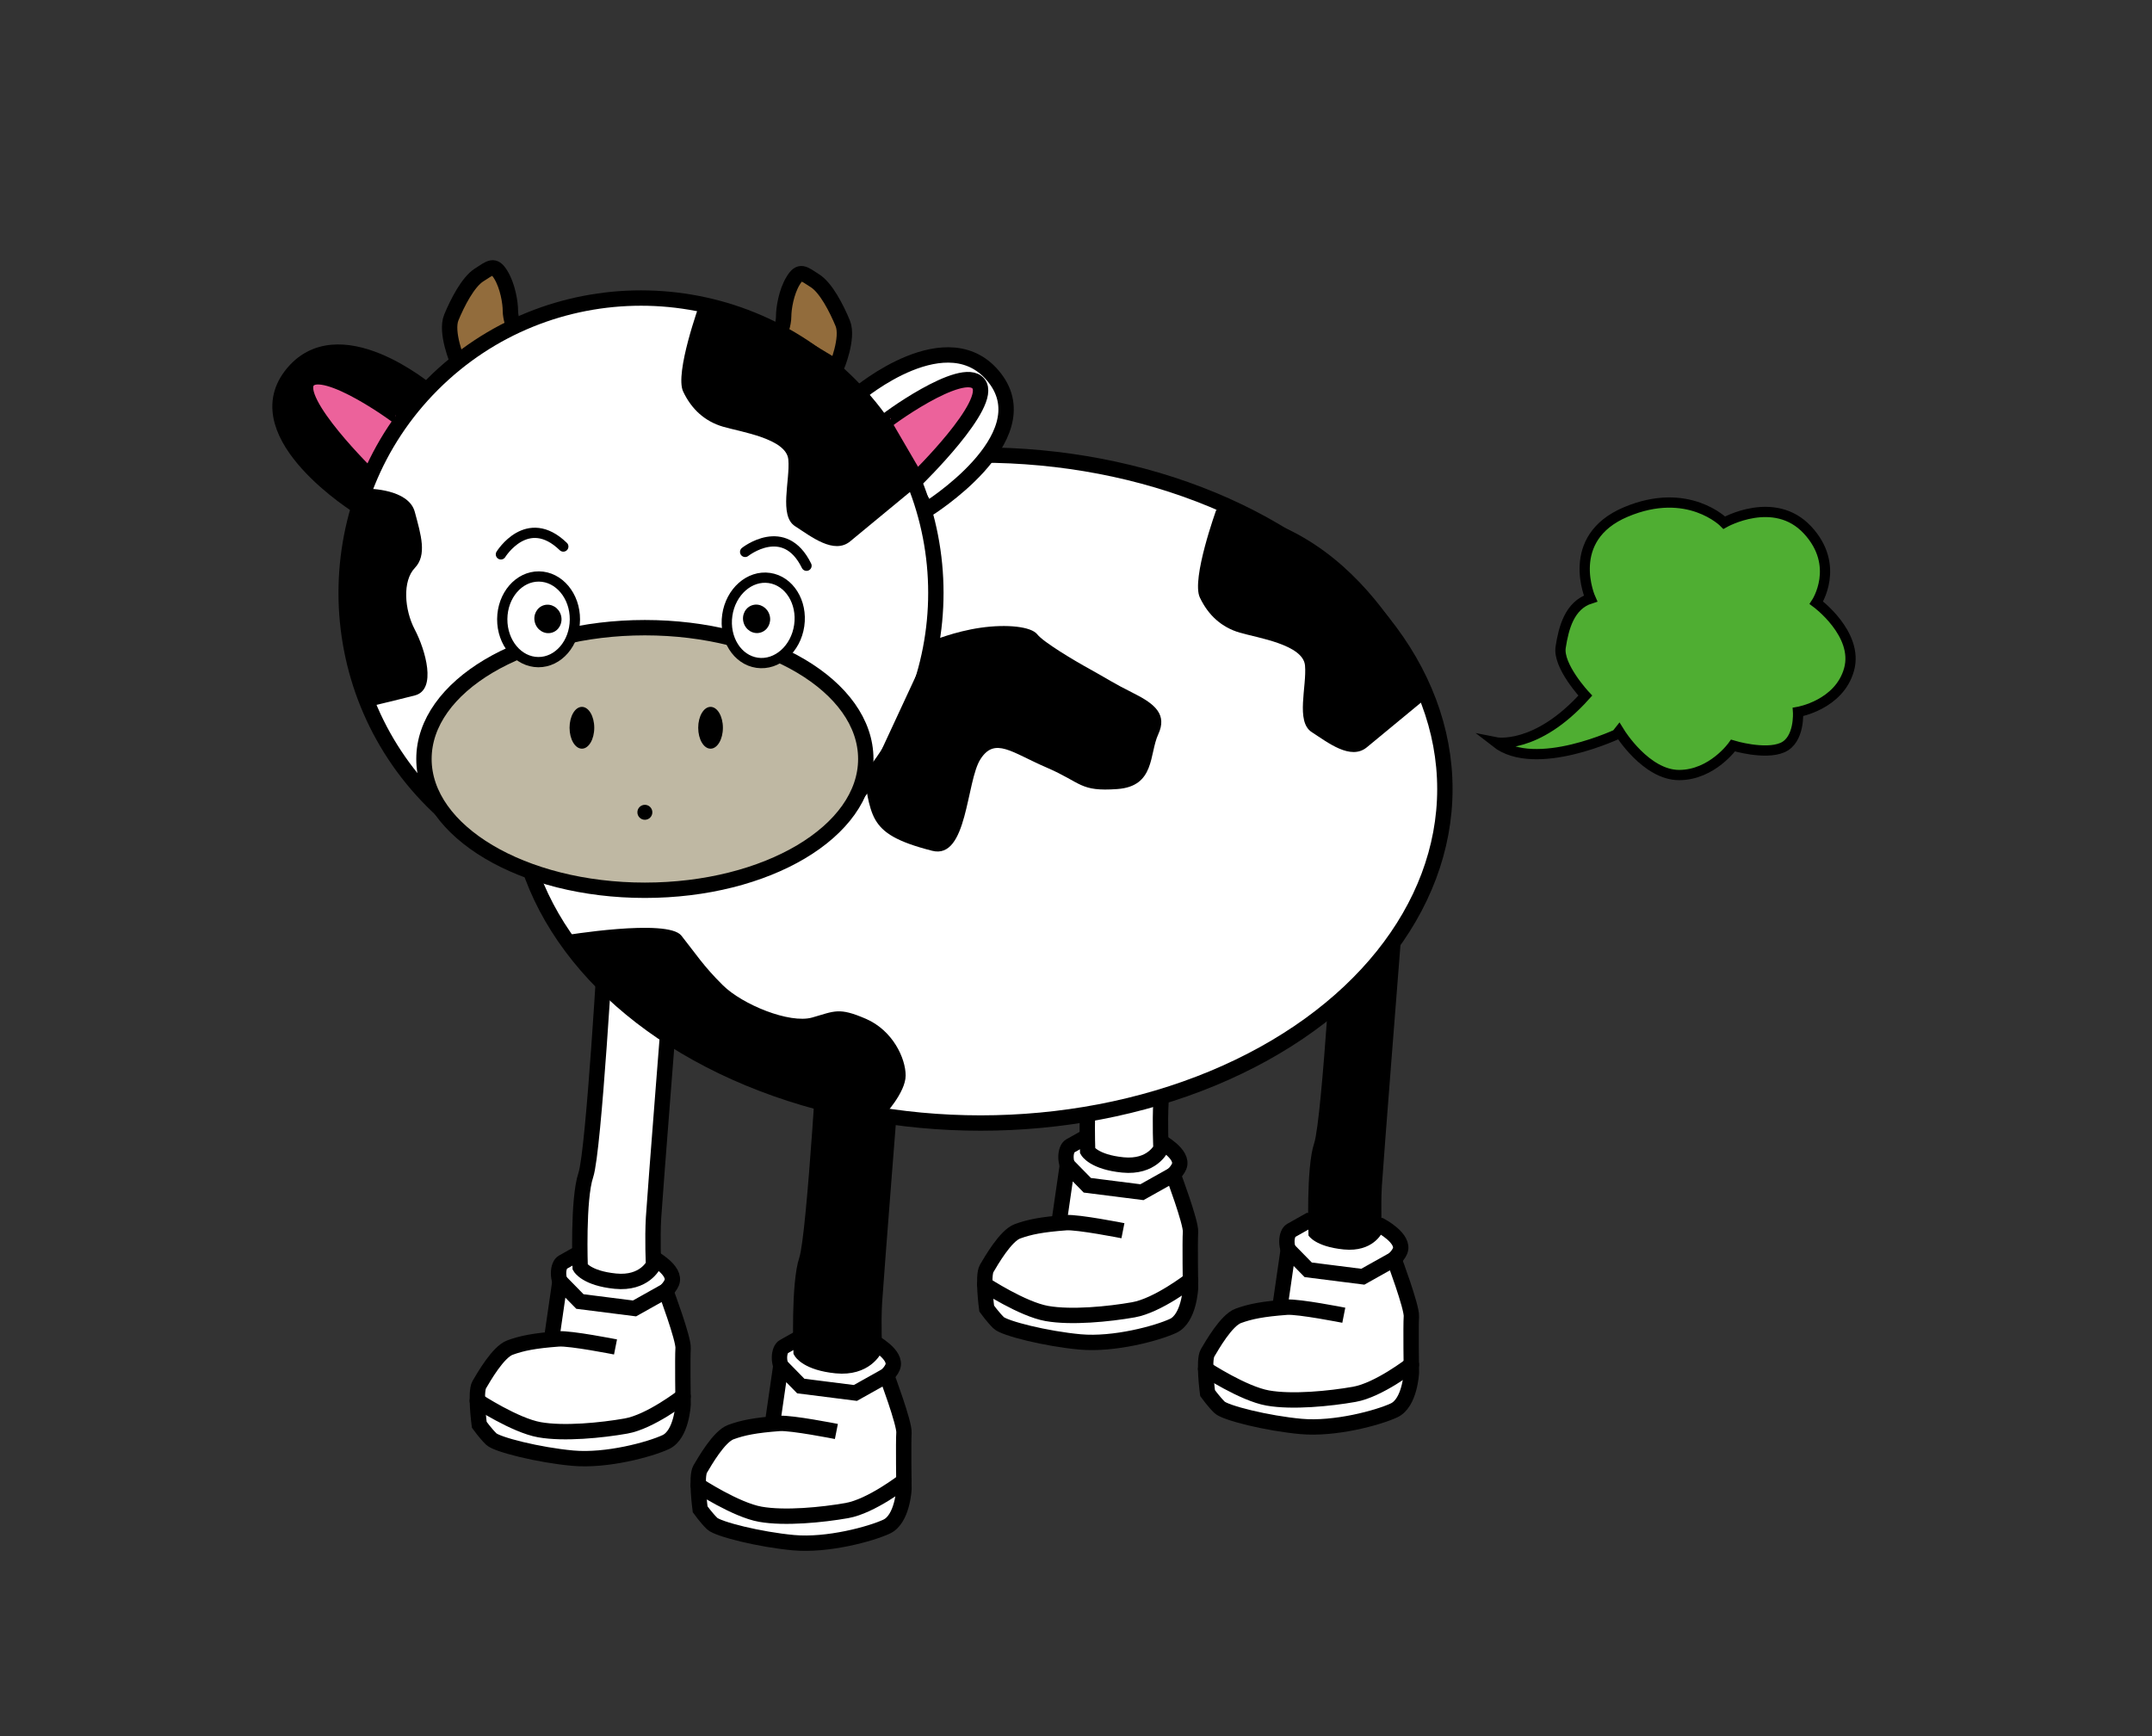 <?xml version="1.0" encoding="utf-8"?>
<!-- Generator: Adobe Illustrator 25.2.0, SVG Export Plug-In . SVG Version: 6.00 Build 0)  -->
<svg version="1.1" xmlns="http://www.w3.org/2000/svg" xmlns:xlink="http://www.w3.org/1999/xlink" x="0px" y="0px"
	 viewBox="0 0 420.04 338.9" style="enable-background:new 0 0 420.04 338.9;" xml:space="preserve">
<rect x="0" y="0" width="420.04" height="338.9" fill="#333333" stroke="none"/>
<style type="text/css">
	.st0{fill:#4CB05D;stroke:#000000;stroke-width:3;stroke-miterlimit:10;}
	.st1{fill:none;stroke:#65B555;stroke-width:1.768;stroke-linecap:round;}
	.st2{fill:#1A3B37;}
	.st3{fill:none;stroke:#01914E;stroke-width:2.019;stroke-linecap:round;}
	.st4{fill:none;stroke:#1A3B37;stroke-width:2.8;stroke-linecap:round;}
	.st5{fill:none;stroke:#000000;stroke-width:3;stroke-linecap:round;stroke-miterlimit:10;}
	.st6{fill:none;stroke:#000000;stroke-width:3;stroke-miterlimit:10;}
	.st7{fill:#4CB05D;stroke:#000000;stroke-width:3;}
	.st8{fill:#4CB05D;stroke:#000000;stroke-width:3;stroke-linecap:round;stroke-miterlimit:10;}
	.st9{fill:#193B37;stroke:#000000;stroke-width:4;stroke-miterlimit:10;}
	.st10{fill:#193B37;stroke:#000000;stroke-width:3;stroke-miterlimit:10;}
	.st11{fill:#193B37;stroke:#000000;stroke-width:3;stroke-linecap:round;stroke-miterlimit:10;}
	.st12{fill:#4CB05D;stroke:#000000;stroke-width:5;}
	.st13{fill:none;stroke:#000000;stroke-width:4;stroke-linecap:round;stroke-miterlimit:10;}
	.st14{fill:#FFFFFF;stroke:#000000;stroke-width:2;stroke-miterlimit:10;}
	.st15{fill:none;stroke:#000000;stroke-width:2;stroke-linecap:round;stroke-miterlimit:10;}
	.st16{fill:#01914E;stroke:#000000;stroke-width:5;}
	.st17{fill:#193B37;stroke:#000000;stroke-width:5;}
	.st18{fill:#4081C3;stroke:#000000;}
	.st19{fill:#8B221B;}
	.st20{fill:#EA5B1C;stroke:#000000;stroke-width:3;stroke-miterlimit:10;}
	.st21{fill:#EA5B1C;stroke:#000000;stroke-width:3;stroke-linecap:round;stroke-miterlimit:10;}
	.st22{fill:#EA5B1C;stroke:#C8D761;stroke-width:7;stroke-linecap:round;}
	.st23{fill:#FFFFFF;stroke:#000000;stroke-width:3;stroke-miterlimit:10;}
	.st24{stroke:#000000;stroke-width:3;stroke-miterlimit:10;}
	.st25{fill:#4CB05D;stroke:#000000;stroke-width:4;stroke-miterlimit:10;}
	.st26{fill:#193B37;stroke:#000000;stroke-width:3;}
	.st27{fill:none;stroke:#000000;stroke-width:3.149;stroke-linecap:round;}
	.st28{fill:#EA5A1C;}
	.st29{fill:#8B221B;stroke:#000000;}
	.st30{fill:#926C3C;stroke:#000000;stroke-width:4;stroke-miterlimit:10;}
	.st31{fill:none;stroke:#000000;stroke-width:3;stroke-linecap:round;}
	.st32{fill:#EAC13C;stroke:#000000;stroke-width:3;stroke-miterlimit:10;}
	.st33{fill:#C8D761;stroke:#000000;stroke-width:3;stroke-miterlimit:10;}
	.st34{fill:#EC629B;stroke:#000000;stroke-width:3;stroke-miterlimit:10;}
	.st35{fill:#926C3C;stroke:#000000;stroke-width:3;stroke-miterlimit:10;}
	.st36{fill:#FFFFFF;stroke:#000000;stroke-width:3;stroke-linecap:round;stroke-miterlimit:10;}
	.st37{fill:#BFB8A3;stroke:#000000;stroke-width:3;stroke-miterlimit:10;}
	.st38{fill:#4FAE32;stroke:#000000;stroke-width:2;stroke-miterlimit:10;}
	.st39{fill:#4081C3;stroke:#000000;stroke-width:3;}
	.st40{fill:#FFFFFF;stroke:#000000;stroke-width:3;}
	.st41{fill:#C8D761;stroke:#000000;stroke-width:3;}
	.st42{fill:#D3BD1C;stroke:#000000;stroke-width:3;stroke-miterlimit:10;}
	.st43{fill:#8B221B;stroke:#000000;stroke-width:3;stroke-miterlimit:10;}
	.st44{fill:none;stroke:#000000;stroke-width:6;stroke-linecap:round;stroke-miterlimit:10;}
	.st45{fill:#926C3C;stroke:#000000;stroke-width:3;stroke-linecap:round;stroke-miterlimit:10;}
	.st46{fill:none;stroke:#000000;stroke-width:7;stroke-miterlimit:10;}
	.st47{fill:#4CB05D;stroke:#000000;stroke-width:4;stroke-linecap:round;stroke-miterlimit:10;}
	.st48{fill:#8B221B;stroke:#000000;stroke-width:3;stroke-linecap:round;stroke-miterlimit:10;}
	.st49{fill:#926C3C;}
</style>
<g id="Ebene_5">
</g>
<g id="armebeine">
	<g>
		<path class="st23" d="M170.44,261.94c0,0,4.77,2.53,3.79,4.95c-0.98,2.41-6.36,5.67-9.91,5.31c-3.55-0.36-8.69-0.97-10.77-3.5
			c-2.08-2.53-1.47-5.31-0.61-5.79c0.86-0.48,3.43-1.93,3.43-1.93L170.44,261.94z"/>
		<path class="st23" d="M163.25,279.44c0,0-8.8-1.74-11.11-1.57c-4.72,0.35-7.16,0.84-9.48,1.69c-2.33,0.84-5.14,5.79-6,7.24
			c-0.86,1.45,0,7.84,0,7.84s1.22,1.69,2.33,2.77c1.1,1.09,9.3,3.14,15.91,3.74c6.61,0.6,15.05-1.69,18.16-3.14
			c3.11-1.45,3.38-7.36,3.38-7.36s-0.13-9.17,0-10.98c0.12-1.81-3.38-11.17-3.38-11.17l-6.1,3.42l-10.66-1.35l-3.89-3.97
			l-1.65,11.38"/>
		<path class="st5" d="M176.44,289.09c0,0-6.37,4.95-11.14,5.79c-4.77,0.84-12.12,1.57-16.89,0.72c-4.77-0.84-12.12-5.66-12.12-5.66
			"/>
		<path class="st24" d="M174.36,206.51c0,0-3.43,43.49-3.68,47.71s0,9.17,0,9.17s-1.76,3.77-7.43,3.21
			c-5.66-0.56-6.89-2.73-6.89-2.73s-0.49-13.27,1.1-17.98c1.59-4.71,3.97-46.83,3.97-46.83L174.36,206.51z"/>
	</g>
	<g>
		<path class="st23" d="M127.32,245.45c0,0,4.77,2.53,3.79,4.95c-0.98,2.41-6.36,5.67-9.91,5.31c-3.55-0.36-8.69-0.97-10.77-3.5
			c-2.08-2.53-1.47-5.31-0.61-5.79c0.86-0.48,3.43-1.93,3.43-1.93L127.32,245.45z"/>
		<path class="st23" d="M120.14,262.94c0,0-8.8-1.74-11.11-1.57c-4.72,0.35-7.16,0.84-9.48,1.69c-2.33,0.84-5.14,5.79-6,7.24
			c-0.86,1.45,0,7.84,0,7.84s1.22,1.69,2.33,2.77c1.1,1.09,9.3,3.14,15.91,3.74c6.61,0.6,15.05-1.69,18.16-3.14
			c3.11-1.45,3.38-7.36,3.38-7.36s-0.13-9.17,0-10.98c0.12-1.81-3.38-11.17-3.38-11.17l-6.1,3.42l-10.66-1.35l-3.89-3.97
			l-1.65,11.38"/>
		<path class="st5" d="M133.32,272.59c0,0-6.37,4.95-11.14,5.79c-4.77,0.84-12.12,1.57-16.89,0.72c-4.77-0.84-12.12-5.66-12.12-5.66
			"/>
		<path class="st23" d="M131.24,190.01c0,0-3.43,43.49-3.68,47.71c-0.24,4.22,0,9.17,0,9.17s-1.76,3.77-7.43,3.21
			c-5.66-0.56-6.89-2.73-6.89-2.73s-0.49-13.27,1.1-17.98c1.59-4.71,3.97-46.83,3.97-46.83L131.24,190.01z"/>
	</g>
	<g>
		<path class="st23" d="M269.48,239.25c0,0,4.77,2.53,3.79,4.95c-0.98,2.41-6.36,5.67-9.91,5.31c-3.55-0.36-8.69-0.97-10.77-3.5
			c-2.08-2.53-1.47-5.31-0.61-5.79c0.86-0.48,3.43-1.93,3.43-1.93L269.48,239.25z"/>
		<path class="st23" d="M262.29,256.75c0,0-8.8-1.74-11.11-1.57c-4.72,0.35-7.16,0.84-9.48,1.69c-2.33,0.84-5.14,5.79-6,7.24
			c-0.86,1.45,0,7.84,0,7.84s1.22,1.69,2.33,2.77c1.1,1.09,9.3,3.14,15.91,3.74c6.61,0.6,15.05-1.69,18.16-3.14
			c3.11-1.45,3.38-7.36,3.38-7.36s-0.13-9.17,0-10.98c0.12-1.81-3.38-11.17-3.38-11.17l-6.1,3.42l-10.66-1.35l-3.89-3.97
			l-1.65,11.38"/>
		<path class="st5" d="M275.48,266.4c0,0-6.37,4.95-11.14,5.79c-4.77,0.84-12.12,1.57-16.89,0.72c-4.77-0.84-12.12-5.66-12.12-5.66"
			/>
		<path d="M273.4,183.82c0,0-3.43,43.49-3.68,47.71c-0.24,4.22,0,9.17,0,9.17s-1.76,3.77-7.43,3.21c-5.66-0.56-6.89-2.73-6.89-2.73
			s-0.49-13.27,1.1-17.98c1.59-4.71,3.97-46.83,3.97-46.83L273.4,183.82z"/>
	</g>
	<g>
		<path class="st23" d="M226.36,222.75c0,0,4.77,2.53,3.79,4.95c-0.98,2.41-6.36,5.67-9.91,5.31c-3.55-0.36-8.69-0.97-10.77-3.5
			c-2.08-2.53-1.47-5.31-0.61-5.79c0.86-0.48,3.43-1.93,3.43-1.93L226.36,222.75z"/>
		<path class="st23" d="M219.18,240.25c0,0-8.8-1.74-11.11-1.57c-4.72,0.35-7.16,0.84-9.48,1.69s-5.14,5.79-6,7.24
			c-0.86,1.45,0,7.84,0,7.84s1.22,1.69,2.33,2.77c1.1,1.09,9.3,3.14,15.91,3.74c6.61,0.6,15.05-1.69,18.16-3.14
			c3.11-1.45,3.38-7.36,3.38-7.36s-0.13-9.17,0-10.98s-3.38-11.17-3.38-11.17l-6.1,3.42l-10.66-1.35l-3.89-3.97l-1.65,11.38"/>
		<path class="st5" d="M232.36,249.9c0,0-6.37,4.95-11.14,5.79s-12.12,1.57-16.89,0.72c-4.77-0.84-12.12-5.66-12.12-5.66"/>
		<path class="st23" d="M230.29,167.32c0,0-3.43,43.49-3.68,47.71c-0.24,4.22,0,9.17,0,9.17s-1.76,3.77-7.43,3.21
			c-5.66-0.56-6.89-2.73-6.89-2.73s-0.49-13.27,1.1-17.98c1.59-4.71,3.97-46.83,3.97-46.83L230.29,167.32z"/>
	</g>
</g>
<g id="Ebene_1">
</g>
<g id="face">
</g>
<g id="biene">
</g>
<g id="butt">
</g>
<g id="hair">
</g>
<g id="Ebene_7">
</g>
<g id="kuh">
	<ellipse class="st23" cx="191.4" cy="154.03" rx="90.62" ry="65.2"/>
	<path class="st23" d="M167.59,76.87c0,0,17.58-14.82,26.63-3.02c9.05,11.8-13.32,25.65-13.32,25.65L167.59,76.87z"/>
	<g>
		<path class="st24" d="M83.44,76.32c0,0-17.58-14.82-26.63-3.02s13.32,25.65,13.32,25.65L83.44,76.32z"/>
		<path class="st34" d="M78.54,82.06c0.14-0.19-15.43-11.58-18.5-7.7s12.11,18.66,12.11,18.66L78.54,82.06z"/>
	</g>
	<path class="st35" d="M89.32,70.58c0,0-2.42-5.71-1.23-8.6c1.19-2.88,3.26-6.94,5.43-8.31c2.23-1.42,2.91-2.21,4.25,0
		s1.85,5.43,1.85,6.96c0,1.53,0.73,3.34,0.73,3.34L89.32,70.58z"/>
	<path class="st35" d="M163.26,71.71c0,0,2.42-5.71,1.23-8.6c-1.19-2.88-3.26-6.94-5.43-8.31c-2.23-1.42-2.91-2.21-4.25,0
		c-1.35,2.21-1.85,5.43-1.85,6.96s-0.73,3.34-0.73,3.34L163.26,71.71z"/>
	
		<ellipse transform="matrix(0.707 -0.707 0.707 0.707 -45.179 122.386)" class="st36" cx="125.14" cy="115.73" rx="57.56" ry="57.56"/>
	<ellipse class="st37" cx="125.87" cy="148.16" rx="43.12" ry="25.63"/>
	
		<ellipse transform="matrix(7.577162e-03 -1 1 7.577162e-03 -16.564 225.1)" class="st14" cx="105.12" cy="120.89" rx="8.36" ry="7.09"/>
	
		<ellipse transform="matrix(0.143 -0.99 0.99 0.143 7.694 251.265)" class="st14" cx="148.98" cy="121.19" rx="8.36" ry="7.09"/>
	<ellipse transform="matrix(0.962 -0.273 0.273 0.962 -28.901 33.712)" cx="106.91" cy="120.89" rx="2.64" ry="2.79"/>
	<path class="st15" d="M97.77,108.22c0,0,5.14-8.34,12.18-1.53"/>
	<path class="st15" d="M145.44,107.74c0,0,7.67-6.09,11.98,2.7"/>
	<path class="st34" d="M172.49,82.61c-0.14-0.19,15.43-11.58,18.5-7.7c3.07,3.88-12.11,18.66-12.11,18.66L172.49,82.61z"/>
	<ellipse cx="113.58" cy="142.07" rx="2.41" ry="4.08"/>
	<ellipse cx="138.69" cy="142.07" rx="2.41" ry="4.08"/>
	<circle cx="125.87" cy="158.57" r="1.46"/>
	<ellipse transform="matrix(0.962 -0.273 0.273 0.962 -27.359 44.814)" cx="147.64" cy="120.89" rx="2.64" ry="2.79"/>
	<path d="M136.56,59.3c0,0-4.91,13.54-3.22,17.13c1.65,3.5,4.27,5.83,7.76,6.86c3.49,1.03,12.4,2.33,12.77,6.42
		c0.37,4.08-1.86,10.95,1.3,13c3.16,2.04,7.61,5.58,10.77,2.97s12.52-10.34,12.52-10.34S166.31,61.9,136.56,59.3z"/>
	<path d="M71.83,95.41c0,0,7.91-0.02,9.13,4.51s2.42,8.44,0,10.96s-2.05,8.11,0,12.02s4.38,11.74,0,12.86
		c-4.38,1.12-9.13,2.23-9.13,2.23S60.93,120.47,71.83,95.41z"/>
	<path class="st38" d="M291.95,144.91c0,0,7.87,1.59,17.48-9.12c0,0-5.39-5.74-4.81-9.45c0.58-3.71,1.7-8.19,5.83-9.5
		c0,0-5.28-11.75,6.88-16.89s19.22,2.08,19.22,2.08s9.77-5.55,16.26,1.44c6.49,6.99,1.72,14.19,1.72,14.19s8.3,6.1,6.38,13.03
		s-9.96,8.29-9.96,8.29s0.38,5.48-3.05,6.96c-3.43,1.49-9.64-0.4-9.64-0.4s-4.05,5.75-10.51,5.76c-6.45,0.01-11.55-8.23-11.55-8.23
		S299.74,151.02,291.95,144.91z"/>
	<path d="M237.41,99.5c0,0-4.91,13.54-3.22,17.13c1.65,3.5,4.27,5.83,7.76,6.86c3.49,1.03,12.4,2.33,12.77,6.42
		c0.37,4.08-1.86,10.95,1.3,13c3.16,2.04,7.61,5.58,10.77,2.97c3.16-2.6,12.52-10.34,12.52-10.34S267.16,102.1,237.41,99.5z"/>
	<path d="M181.95,125.11c0,0,4.3-1.83,9.45-2.57s9.88-0.22,11.06,1.29c1.18,1.51,7.09,5.05,10.33,6.83s4.43,2.66,8.56,4.72
		c4.13,2.07,6.5,4.13,4.72,7.97c-1.77,3.84-0.59,10.14-7.97,10.68c-7.38,0.54-6.93-1.23-13.8-4.19s-10.1-6.01-12.91-1.67
		c-2.82,4.33-2.51,19.69-9.45,17.91c-6.94-1.77-9.6-3.52-11.08-6.04c-1.48-2.52-1.87-7.02-1.87-7.02L181.95,125.11z"/>
	<path d="M109.95,182.64c0,0,20.32-3.41,23.04,0c2.72,3.41,4.29,5.93,8.11,9.7s13.02,7.54,17.43,6.29
		c4.41-1.26,5.21-2.02,10.47,0.25c5.26,2.27,7.77,7.71,7.77,11.07s-4.27,7.86-4.27,7.86s-32.4-7.68-42.99-16.16
		C118.91,193.16,109.95,182.64,109.95,182.64z"/>
</g>
<g id="auto">
</g>
<g id="haus">
</g>
<g id="pizza">
</g>
<g id="flugzeug_1_">
</g>
<g id="tuete">
</g>
<g id="bikeerde">
</g>
<g id="gevegan">
</g>
</svg>
